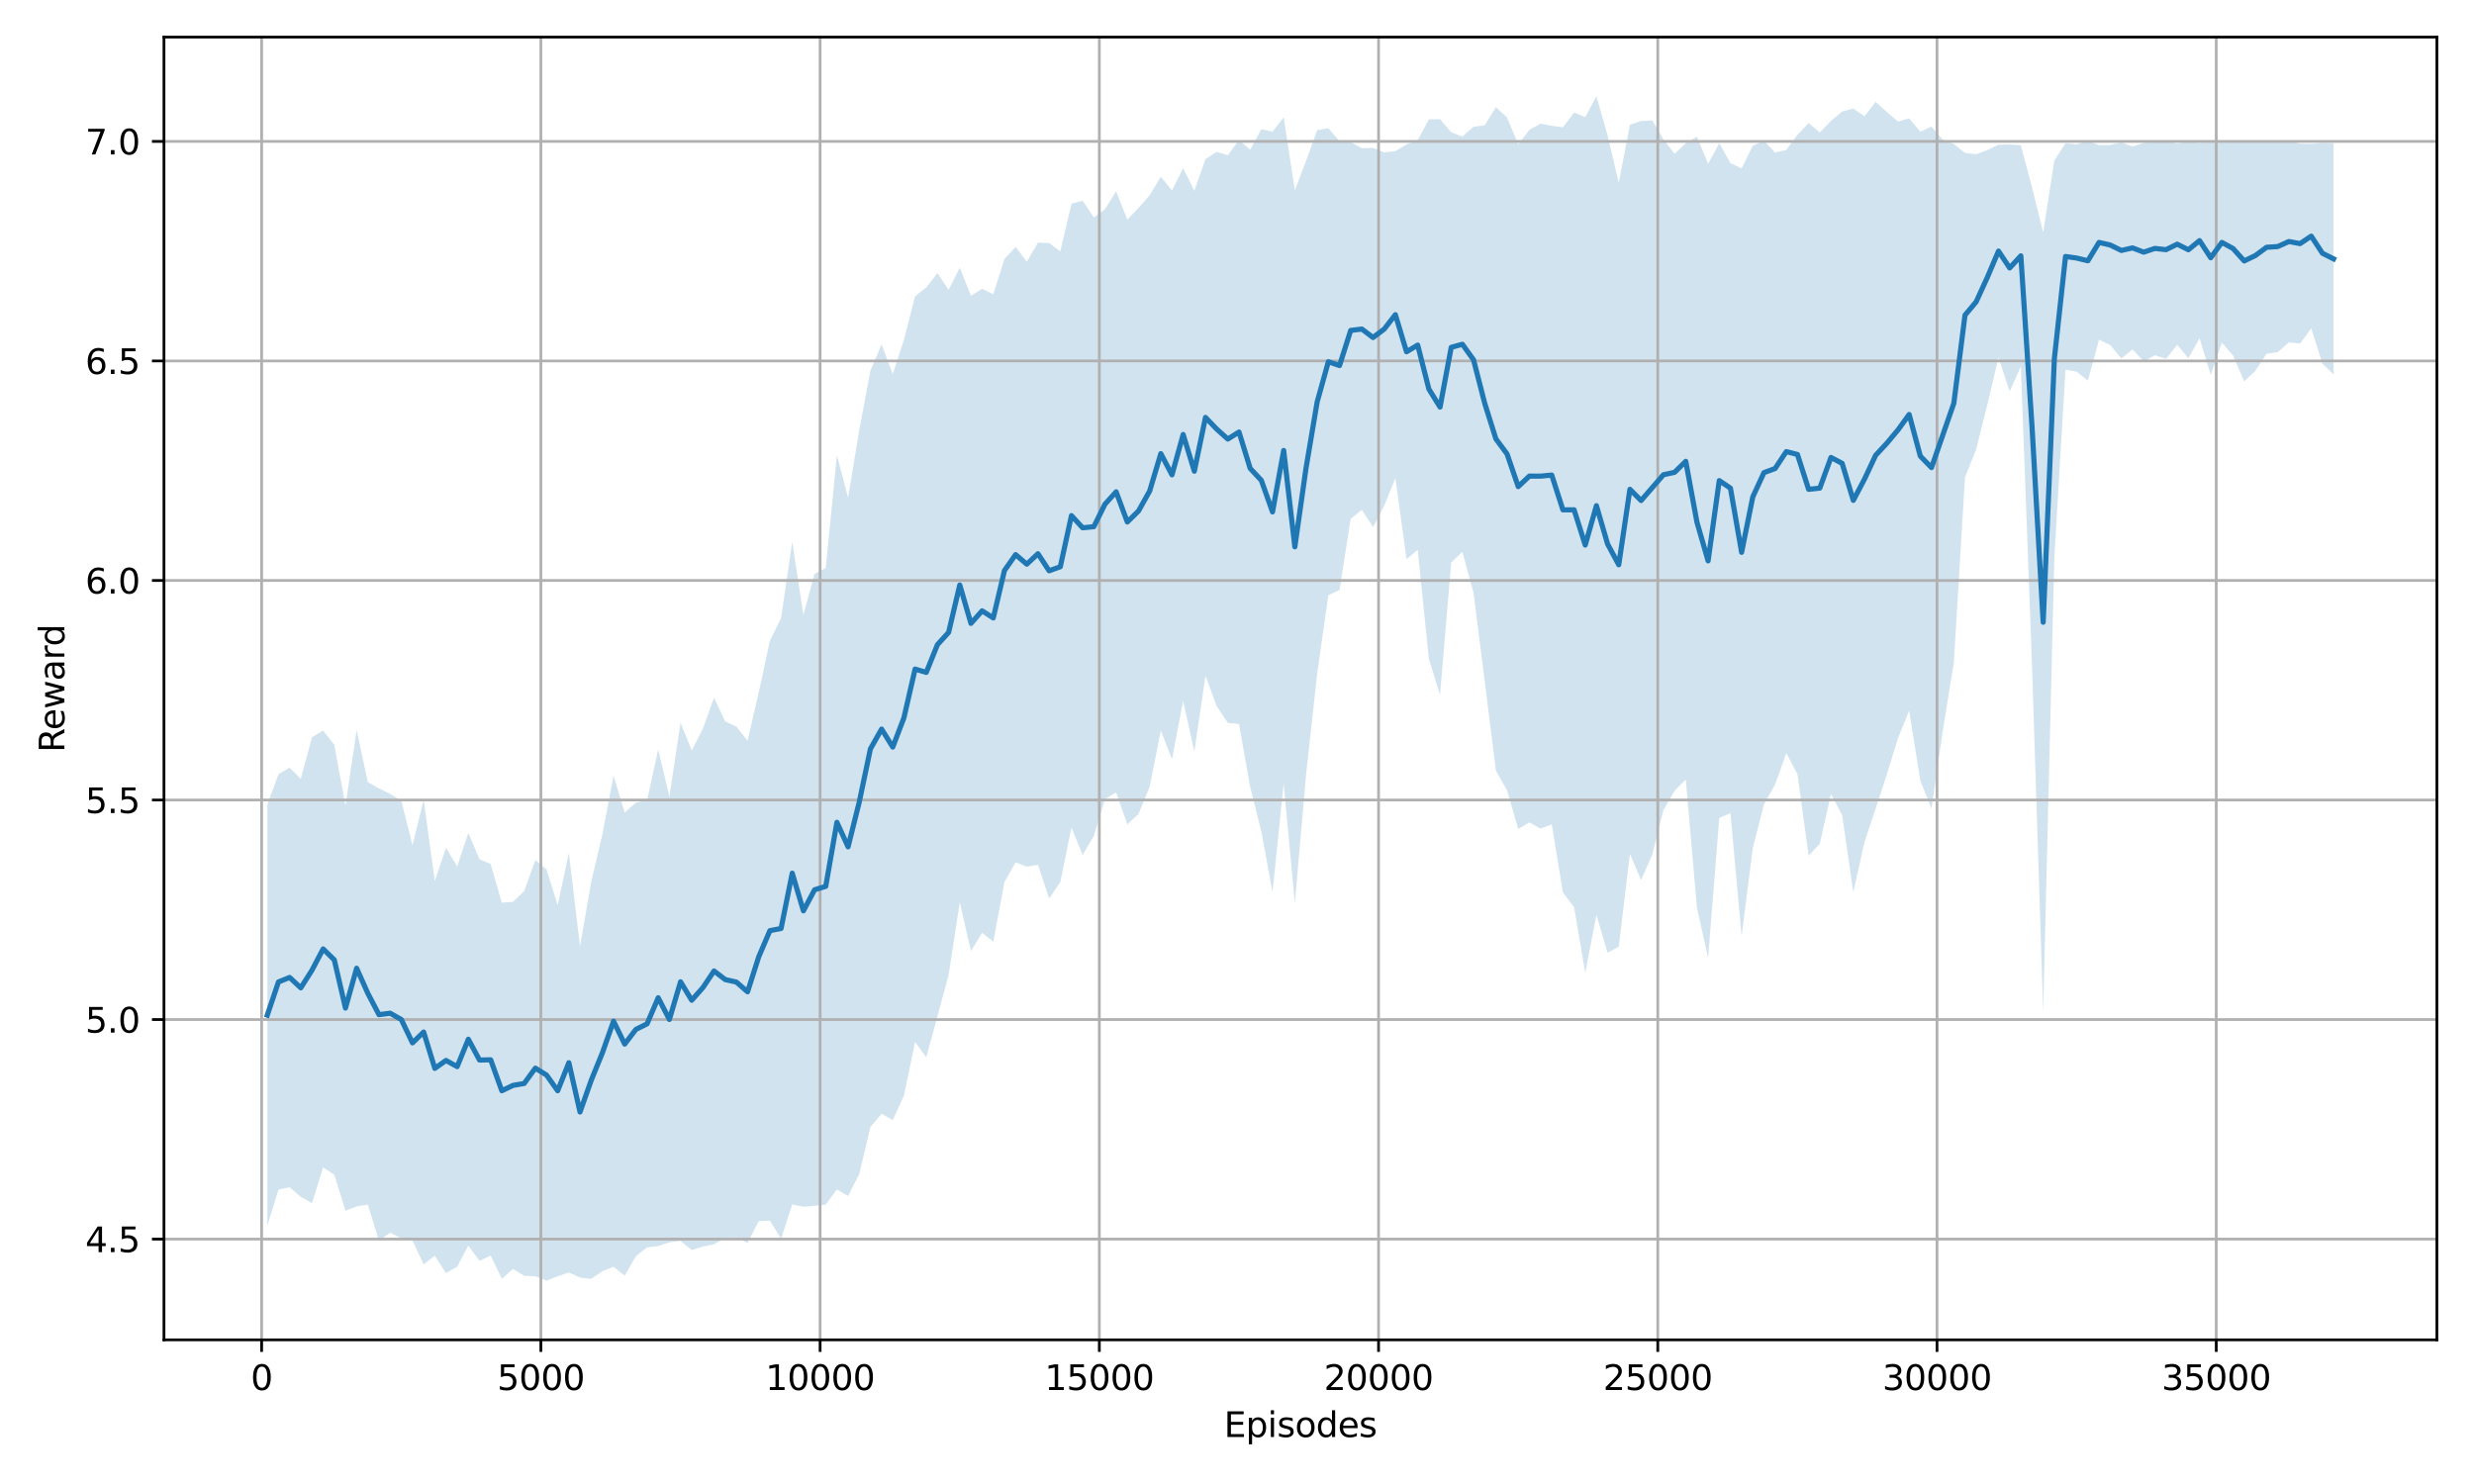 <?xml version="1.0" encoding="utf-8" standalone="no"?>
<!DOCTYPE svg PUBLIC "-//W3C//DTD SVG 1.1//EN"
  "http://www.w3.org/Graphics/SVG/1.1/DTD/svg11.dtd">
<svg xmlns:xlink="http://www.w3.org/1999/xlink" width="720pt" height="432pt" viewBox="0 0 720 432" xmlns="http://www.w3.org/2000/svg" version="1.1">
 <defs>
  <style type="text/css">*{stroke-linejoin: round; stroke-linecap: butt}</style>
 </defs>
 <g id="figure_1">
  <g id="patch_1">
   <path d="M 0 432 
L 720 432 
L 720 0 
L 0 0 
z
" style="fill: #ffffff"/>
  </g>
  <g id="axes_1">
   <g id="patch_2">
    <path d="M 47.72 390.04 
L 709.2 390.04 
L 709.2 10.8 
L 47.72 10.8 
z
" style="fill: #ffffff"/>
   </g>
   <g id="FillBetweenPolyCollection_1">
    <path d="M 77.787 234.239 
L 77.787 356.797 
L 81.038 346.32 
L 84.288 345.61 
L 87.539 348.408 
L 90.789 350.239 
L 94.04 339.84 
L 97.29 342.01 
L 100.541 352.429 
L 103.791 351.203 
L 107.042 350.662 
L 110.292 361.23 
L 113.543 358.795 
L 116.793 360.528 
L 120.044 361.129 
L 123.294 368.064 
L 126.545 365.549 
L 129.796 370.611 
L 133.046 368.757 
L 136.297 362.587 
L 139.547 367.036 
L 142.798 365.513 
L 146.048 372.274 
L 149.299 369.393 
L 152.549 371.411 
L 155.8 371.53 
L 159.05 372.802 
L 162.301 371.535 
L 165.551 370.434 
L 168.802 371.908 
L 172.052 372.274 
L 175.303 370.064 
L 178.553 368.765 
L 181.804 371.339 
L 185.054 365.686 
L 188.305 363.113 
L 191.555 362.741 
L 194.806 361.648 
L 198.056 361.235 
L 201.307 363.887 
L 204.557 362.888 
L 207.808 362.23 
L 211.058 360.317 
L 214.309 360.241 
L 217.559 361.842 
L 220.81 355.469 
L 224.06 355.35 
L 227.311 360.623 
L 230.562 350.623 
L 233.812 351.285 
L 237.063 351.026 
L 240.313 350.673 
L 243.564 346.261 
L 246.814 348.163 
L 250.065 341.755 
L 253.315 328.121 
L 256.566 324.214 
L 259.816 326.083 
L 263.067 318.967 
L 266.317 303.321 
L 269.568 307.801 
L 272.818 295.837 
L 276.069 283.848 
L 279.319 262.679 
L 282.57 276.855 
L 285.82 271.559 
L 289.071 274.118 
L 292.321 256.779 
L 295.572 251.026 
L 298.822 252.304 
L 302.073 251.739 
L 305.323 261.554 
L 308.574 256.803 
L 311.824 240.91 
L 315.075 248.87 
L 318.325 243.363 
L 321.576 232.626 
L 324.826 230.673 
L 328.077 239.999 
L 331.328 236.971 
L 334.578 229.043 
L 337.829 212.669 
L 341.079 221.021 
L 344.33 203.987 
L 347.58 218.811 
L 350.831 196.713 
L 354.081 205.583 
L 357.332 210.427 
L 360.582 210.762 
L 363.833 229.114 
L 367.083 242.08 
L 370.334 259.723 
L 373.584 228.111 
L 376.835 262.967 
L 380.085 225.689 
L 383.336 196.095 
L 386.586 173.261 
L 389.837 171.765 
L 393.087 151.017 
L 396.338 148.425 
L 399.588 153.454 
L 402.839 147.232 
L 406.089 139.207 
L 409.34 162.766 
L 412.59 160.068 
L 415.841 191.783 
L 419.091 202.323 
L 422.342 163.717 
L 425.592 160.66 
L 428.843 172.584 
L 432.094 198.361 
L 435.344 224.342 
L 438.595 230.084 
L 441.845 241.311 
L 445.096 239.404 
L 448.346 241.217 
L 451.597 239.968 
L 454.847 259.791 
L 458.098 264.069 
L 461.348 283.251 
L 464.599 266.366 
L 467.849 277.325 
L 471.1 275.601 
L 474.35 248.578 
L 477.601 256.196 
L 480.851 248.753 
L 484.102 235.823 
L 487.352 230.22 
L 490.603 226.911 
L 493.853 264.199 
L 497.104 278.852 
L 500.354 238.134 
L 503.605 236.721 
L 506.855 272.52 
L 510.106 246.904 
L 513.356 234.19 
L 516.607 228.374 
L 519.857 219.268 
L 523.108 225.347 
L 526.358 249.088 
L 529.609 245.627 
L 532.86 231.152 
L 536.11 237.283 
L 539.361 259.74 
L 542.611 245.132 
L 545.862 235.407 
L 549.112 225.476 
L 552.363 214.919 
L 555.613 206.865 
L 558.864 227.22 
L 562.114 235.406 
L 565.365 212.992 
L 568.615 192.9 
L 571.866 138.966 
L 575.116 130.827 
L 578.367 117.797 
L 581.617 104.047 
L 584.868 113.946 
L 588.118 106.674 
L 591.369 193.717 
L 594.619 294.587 
L 597.87 162.234 
L 601.12 107.618 
L 604.371 108.191 
L 607.621 110.812 
L 610.872 98.878 
L 614.122 100.433 
L 617.373 104.353 
L 620.623 101.705 
L 623.874 105.202 
L 627.124 103.42 
L 630.375 104.461 
L 633.626 100.385 
L 636.876 104.294 
L 640.127 98.453 
L 643.377 109.139 
L 646.628 99.748 
L 649.878 103.49 
L 653.129 111.032 
L 656.379 107.92 
L 659.63 102.978 
L 662.88 102.54 
L 666.131 99.67 
L 669.381 100.013 
L 672.632 95.581 
L 675.882 105.843 
L 679.133 109.016 
L 679.133 41.694 
L 679.133 41.694 
L 675.882 41.602 
L 672.632 41.903 
L 669.381 41.818 
L 666.131 40.945 
L 662.88 41.008 
L 659.63 41 
L 656.379 40.863 
L 653.129 40.888 
L 649.878 41.204 
L 646.628 41.387 
L 643.377 40.935 
L 640.127 41.632 
L 636.876 41.125 
L 633.626 41.779 
L 630.375 40.897 
L 627.124 41.216 
L 623.874 41.602 
L 620.623 42.629 
L 617.373 41.471 
L 614.122 42.21 
L 610.872 42.265 
L 607.621 41.023 
L 604.371 42.051 
L 601.12 41.715 
L 597.87 46.694 
L 594.619 67.687 
L 591.369 54.538 
L 588.118 42.279 
L 584.868 42.064 
L 581.617 42.133 
L 578.367 43.696 
L 575.116 44.888 
L 571.866 44.517 
L 568.615 41.893 
L 565.365 40.656 
L 562.114 36.835 
L 558.864 38.337 
L 555.613 34.45 
L 552.363 35.386 
L 549.112 32.596 
L 545.862 29.666 
L 542.611 33.832 
L 539.361 31.588 
L 536.11 32.468 
L 532.86 35.18 
L 529.609 38.566 
L 526.358 35.821 
L 523.108 39.25 
L 519.857 43.666 
L 516.607 44.401 
L 513.356 40.993 
L 510.106 42.41 
L 506.855 49.041 
L 503.605 47.495 
L 500.354 41.672 
L 497.104 47.689 
L 493.853 39.793 
L 490.603 41.679 
L 487.352 44.768 
L 484.102 40.579 
L 480.851 35.06 
L 477.601 35.224 
L 474.35 36.309 
L 471.1 53.226 
L 467.849 39.383 
L 464.599 28.038 
L 461.348 34.082 
L 458.098 32.746 
L 454.847 37.052 
L 451.597 36.625 
L 448.346 35.997 
L 445.096 37.784 
L 441.845 41.996 
L 438.595 34.222 
L 435.344 31.181 
L 432.094 36.476 
L 428.843 36.911 
L 425.592 39.774 
L 422.342 38.512 
L 419.091 34.692 
L 415.841 34.742 
L 412.59 40.842 
L 409.34 42.038 
L 406.089 44.003 
L 402.839 44.369 
L 399.588 43.055 
L 396.338 43.156 
L 393.087 41.351 
L 389.837 41.067 
L 386.586 37.333 
L 383.336 37.874 
L 380.085 46.881 
L 376.835 55.386 
L 373.584 34.153 
L 370.334 38.321 
L 367.083 37.597 
L 363.833 43.569 
L 360.582 40.765 
L 357.332 45.199 
L 354.081 44.213 
L 350.831 46.316 
L 347.58 55.526 
L 344.33 48.98 
L 341.079 55.423 
L 337.829 51.448 
L 334.578 56.846 
L 331.328 60.538 
L 328.077 63.926 
L 324.826 55.671 
L 321.576 60.92 
L 318.325 63.275 
L 315.075 58.424 
L 311.824 59.286 
L 308.574 73.177 
L 305.323 70.761 
L 302.073 70.646 
L 298.822 76.16 
L 295.572 71.882 
L 292.321 75.396 
L 289.071 85.657 
L 285.82 84.073 
L 282.57 86.085 
L 279.319 77.913 
L 276.069 84.36 
L 272.818 79.501 
L 269.568 83.667 
L 266.317 86.223 
L 263.067 98.933 
L 259.816 108.875 
L 256.566 100.269 
L 253.315 107.889 
L 250.065 125.216 
L 246.814 144.875 
L 243.564 132.499 
L 240.313 165.363 
L 237.063 167.016 
L 233.812 179.02 
L 230.562 157.749 
L 227.311 179.94 
L 224.06 186.498 
L 220.81 201.59 
L 217.559 215.614 
L 214.309 211.531 
L 211.058 210.003 
L 207.808 203.082 
L 204.557 212.119 
L 201.307 218.456 
L 198.056 210.379 
L 194.806 231.896 
L 191.555 218.156 
L 188.305 232.996 
L 185.054 233.652 
L 181.804 236.539 
L 178.553 225.799 
L 175.303 242.922 
L 172.052 256.722 
L 168.802 275.505 
L 165.551 248.286 
L 162.301 263.509 
L 159.05 253.102 
L 155.8 250.354 
L 152.549 259.404 
L 149.299 262.532 
L 146.048 262.78 
L 142.798 251.512 
L 139.547 250.129 
L 136.297 242.466 
L 133.046 252.246 
L 129.796 246.785 
L 126.545 256.487 
L 123.294 232.804 
L 120.044 246.047 
L 116.793 233.043 
L 113.543 231.111 
L 110.292 229.51 
L 107.042 227.653 
L 103.791 212.505 
L 100.541 234.482 
L 97.29 216.847 
L 94.04 212.644 
L 90.789 214.628 
L 87.539 226.734 
L 84.288 223.466 
L 81.038 225.388 
L 77.787 234.239 
z
" clip-path="url(#p789ed0ba6b)" style="fill: #1f77b4; fill-opacity: 0.2"/>
   </g>
   <g id="matplotlib.axis_1">
    <g id="xtick_1">
     <g id="line2d_1">
      <path d="M 76.146 390.04 
L 76.146 10.8 
" clip-path="url(#p789ed0ba6b)" style="fill: none; stroke: #b0b0b0; stroke-width: 0.8; stroke-linecap: square"/>
     </g>
     <g id="line2d_2">
      <defs>
       <path id="mc276a76cfc" d="M 0 0 
L 0 3.5 
" style="stroke: #000000; stroke-width: 0.8"/>
      </defs>
      <g>
       <use xlink:href="#mc276a76cfc" x="76.146" y="390.04" style="stroke: #000000; stroke-width: 0.8"/>
      </g>
     </g>
     <g id="text_1">
      <!-- 0 -->
      <g transform="translate(72.965 404.638) scale(0.1 -0.1)">
       <defs>
        <path id="DejaVuSans-30" d="M 2034 4250 
Q 1547 4250 1301 3770 
Q 1056 3291 1056 2328 
Q 1056 1369 1301 889 
Q 1547 409 2034 409 
Q 2525 409 2770 889 
Q 3016 1369 3016 2328 
Q 3016 3291 2770 3770 
Q 2525 4250 2034 4250 
z
M 2034 4750 
Q 2819 4750 3233 4129 
Q 3647 3509 3647 2328 
Q 3647 1150 3233 529 
Q 2819 -91 2034 -91 
Q 1250 -91 836 529 
Q 422 1150 422 2328 
Q 422 3509 836 4129 
Q 1250 4750 2034 4750 
z
" transform="scale(0.016)"/>
       </defs>
       <use xlink:href="#DejaVuSans-30"/>
      </g>
     </g>
    </g>
    <g id="xtick_2">
     <g id="line2d_3">
      <path d="M 157.409 390.04 
L 157.409 10.8 
" clip-path="url(#p789ed0ba6b)" style="fill: none; stroke: #b0b0b0; stroke-width: 0.8; stroke-linecap: square"/>
     </g>
     <g id="line2d_4">
      <g>
       <use xlink:href="#mc276a76cfc" x="157.409" y="390.04" style="stroke: #000000; stroke-width: 0.8"/>
      </g>
     </g>
     <g id="text_2">
      <!-- 5000 -->
      <g transform="translate(144.684 404.638) scale(0.1 -0.1)">
       <defs>
        <path id="DejaVuSans-35" d="M 691 4666 
L 3169 4666 
L 3169 4134 
L 1269 4134 
L 1269 2991 
Q 1406 3038 1543 3061 
Q 1681 3084 1819 3084 
Q 2600 3084 3056 2656 
Q 3513 2228 3513 1497 
Q 3513 744 3044 326 
Q 2575 -91 1722 -91 
Q 1428 -91 1123 -41 
Q 819 9 494 109 
L 494 744 
Q 775 591 1075 516 
Q 1375 441 1709 441 
Q 2250 441 2565 725 
Q 2881 1009 2881 1497 
Q 2881 1984 2565 2268 
Q 2250 2553 1709 2553 
Q 1456 2553 1204 2497 
Q 953 2441 691 2322 
L 691 4666 
z
" transform="scale(0.016)"/>
       </defs>
       <use xlink:href="#DejaVuSans-35"/>
       <use xlink:href="#DejaVuSans-30" transform="translate(63.623 0)"/>
       <use xlink:href="#DejaVuSans-30" transform="translate(127.246 0)"/>
       <use xlink:href="#DejaVuSans-30" transform="translate(190.869 0)"/>
      </g>
     </g>
    </g>
    <g id="xtick_3">
     <g id="line2d_5">
      <path d="M 238.672 390.04 
L 238.672 10.8 
" clip-path="url(#p789ed0ba6b)" style="fill: none; stroke: #b0b0b0; stroke-width: 0.8; stroke-linecap: square"/>
     </g>
     <g id="line2d_6">
      <g>
       <use xlink:href="#mc276a76cfc" x="238.672" y="390.04" style="stroke: #000000; stroke-width: 0.8"/>
      </g>
     </g>
     <g id="text_3">
      <!-- 10000 -->
      <g transform="translate(222.765 404.638) scale(0.1 -0.1)">
       <defs>
        <path id="DejaVuSans-31" d="M 794 531 
L 1825 531 
L 1825 4091 
L 703 3866 
L 703 4441 
L 1819 4666 
L 2450 4666 
L 2450 531 
L 3481 531 
L 3481 0 
L 794 0 
L 794 531 
z
" transform="scale(0.016)"/>
       </defs>
       <use xlink:href="#DejaVuSans-31"/>
       <use xlink:href="#DejaVuSans-30" transform="translate(63.623 0)"/>
       <use xlink:href="#DejaVuSans-30" transform="translate(127.246 0)"/>
       <use xlink:href="#DejaVuSans-30" transform="translate(190.869 0)"/>
       <use xlink:href="#DejaVuSans-30" transform="translate(254.492 0)"/>
      </g>
     </g>
    </g>
    <g id="xtick_4">
     <g id="line2d_7">
      <path d="M 319.934 390.04 
L 319.934 10.8 
" clip-path="url(#p789ed0ba6b)" style="fill: none; stroke: #b0b0b0; stroke-width: 0.8; stroke-linecap: square"/>
     </g>
     <g id="line2d_8">
      <g>
       <use xlink:href="#mc276a76cfc" x="319.934" y="390.04" style="stroke: #000000; stroke-width: 0.8"/>
      </g>
     </g>
     <g id="text_4">
      <!-- 15000 -->
      <g transform="translate(304.028 404.638) scale(0.1 -0.1)">
       <use xlink:href="#DejaVuSans-31"/>
       <use xlink:href="#DejaVuSans-35" transform="translate(63.623 0)"/>
       <use xlink:href="#DejaVuSans-30" transform="translate(127.246 0)"/>
       <use xlink:href="#DejaVuSans-30" transform="translate(190.869 0)"/>
       <use xlink:href="#DejaVuSans-30" transform="translate(254.492 0)"/>
      </g>
     </g>
    </g>
    <g id="xtick_5">
     <g id="line2d_9">
      <path d="M 401.197 390.04 
L 401.197 10.8 
" clip-path="url(#p789ed0ba6b)" style="fill: none; stroke: #b0b0b0; stroke-width: 0.8; stroke-linecap: square"/>
     </g>
     <g id="line2d_10">
      <g>
       <use xlink:href="#mc276a76cfc" x="401.197" y="390.04" style="stroke: #000000; stroke-width: 0.8"/>
      </g>
     </g>
     <g id="text_5">
      <!-- 20000 -->
      <g transform="translate(385.291 404.638) scale(0.1 -0.1)">
       <defs>
        <path id="DejaVuSans-32" d="M 1228 531 
L 3431 531 
L 3431 0 
L 469 0 
L 469 531 
Q 828 903 1448 1529 
Q 2069 2156 2228 2338 
Q 2531 2678 2651 2914 
Q 2772 3150 2772 3378 
Q 2772 3750 2511 3984 
Q 2250 4219 1831 4219 
Q 1534 4219 1204 4116 
Q 875 4013 500 3803 
L 500 4441 
Q 881 4594 1212 4672 
Q 1544 4750 1819 4750 
Q 2544 4750 2975 4387 
Q 3406 4025 3406 3419 
Q 3406 3131 3298 2873 
Q 3191 2616 2906 2266 
Q 2828 2175 2409 1742 
Q 1991 1309 1228 531 
z
" transform="scale(0.016)"/>
       </defs>
       <use xlink:href="#DejaVuSans-32"/>
       <use xlink:href="#DejaVuSans-30" transform="translate(63.623 0)"/>
       <use xlink:href="#DejaVuSans-30" transform="translate(127.246 0)"/>
       <use xlink:href="#DejaVuSans-30" transform="translate(190.869 0)"/>
       <use xlink:href="#DejaVuSans-30" transform="translate(254.492 0)"/>
      </g>
     </g>
    </g>
    <g id="xtick_6">
     <g id="line2d_11">
      <path d="M 482.46 390.04 
L 482.46 10.8 
" clip-path="url(#p789ed0ba6b)" style="fill: none; stroke: #b0b0b0; stroke-width: 0.8; stroke-linecap: square"/>
     </g>
     <g id="line2d_12">
      <g>
       <use xlink:href="#mc276a76cfc" x="482.46" y="390.04" style="stroke: #000000; stroke-width: 0.8"/>
      </g>
     </g>
     <g id="text_6">
      <!-- 25000 -->
      <g transform="translate(466.554 404.638) scale(0.1 -0.1)">
       <use xlink:href="#DejaVuSans-32"/>
       <use xlink:href="#DejaVuSans-35" transform="translate(63.623 0)"/>
       <use xlink:href="#DejaVuSans-30" transform="translate(127.246 0)"/>
       <use xlink:href="#DejaVuSans-30" transform="translate(190.869 0)"/>
       <use xlink:href="#DejaVuSans-30" transform="translate(254.492 0)"/>
      </g>
     </g>
    </g>
    <g id="xtick_7">
     <g id="line2d_13">
      <path d="M 563.723 390.04 
L 563.723 10.8 
" clip-path="url(#p789ed0ba6b)" style="fill: none; stroke: #b0b0b0; stroke-width: 0.8; stroke-linecap: square"/>
     </g>
     <g id="line2d_14">
      <g>
       <use xlink:href="#mc276a76cfc" x="563.723" y="390.04" style="stroke: #000000; stroke-width: 0.8"/>
      </g>
     </g>
     <g id="text_7">
      <!-- 30000 -->
      <g transform="translate(547.817 404.638) scale(0.1 -0.1)">
       <defs>
        <path id="DejaVuSans-33" d="M 2597 2516 
Q 3050 2419 3304 2112 
Q 3559 1806 3559 1356 
Q 3559 666 3084 287 
Q 2609 -91 1734 -91 
Q 1441 -91 1130 -33 
Q 819 25 488 141 
L 488 750 
Q 750 597 1062 519 
Q 1375 441 1716 441 
Q 2309 441 2620 675 
Q 2931 909 2931 1356 
Q 2931 1769 2642 2001 
Q 2353 2234 1838 2234 
L 1294 2234 
L 1294 2753 
L 1863 2753 
Q 2328 2753 2575 2939 
Q 2822 3125 2822 3475 
Q 2822 3834 2567 4026 
Q 2313 4219 1838 4219 
Q 1578 4219 1281 4162 
Q 984 4106 628 3988 
L 628 4550 
Q 988 4650 1302 4700 
Q 1616 4750 1894 4750 
Q 2613 4750 3031 4423 
Q 3450 4097 3450 3541 
Q 3450 3153 3228 2886 
Q 3006 2619 2597 2516 
z
" transform="scale(0.016)"/>
       </defs>
       <use xlink:href="#DejaVuSans-33"/>
       <use xlink:href="#DejaVuSans-30" transform="translate(63.623 0)"/>
       <use xlink:href="#DejaVuSans-30" transform="translate(127.246 0)"/>
       <use xlink:href="#DejaVuSans-30" transform="translate(190.869 0)"/>
       <use xlink:href="#DejaVuSans-30" transform="translate(254.492 0)"/>
      </g>
     </g>
    </g>
    <g id="xtick_8">
     <g id="line2d_15">
      <path d="M 644.986 390.04 
L 644.986 10.8 
" clip-path="url(#p789ed0ba6b)" style="fill: none; stroke: #b0b0b0; stroke-width: 0.8; stroke-linecap: square"/>
     </g>
     <g id="line2d_16">
      <g>
       <use xlink:href="#mc276a76cfc" x="644.986" y="390.04" style="stroke: #000000; stroke-width: 0.8"/>
      </g>
     </g>
     <g id="text_8">
      <!-- 35000 -->
      <g transform="translate(629.08 404.638) scale(0.1 -0.1)">
       <use xlink:href="#DejaVuSans-33"/>
       <use xlink:href="#DejaVuSans-35" transform="translate(63.623 0)"/>
       <use xlink:href="#DejaVuSans-30" transform="translate(127.246 0)"/>
       <use xlink:href="#DejaVuSans-30" transform="translate(190.869 0)"/>
       <use xlink:href="#DejaVuSans-30" transform="translate(254.492 0)"/>
      </g>
     </g>
    </g>
    <g id="text_9">
     <!-- Episodes -->
     <g transform="translate(356.218 418.317) scale(0.1 -0.1)">
      <defs>
       <path id="DejaVuSans-45" d="M 628 4666 
L 3578 4666 
L 3578 4134 
L 1259 4134 
L 1259 2753 
L 3481 2753 
L 3481 2222 
L 1259 2222 
L 1259 531 
L 3634 531 
L 3634 0 
L 628 0 
L 628 4666 
z
" transform="scale(0.016)"/>
       <path id="DejaVuSans-70" d="M 1159 525 
L 1159 -1331 
L 581 -1331 
L 581 3500 
L 1159 3500 
L 1159 2969 
Q 1341 3281 1617 3432 
Q 1894 3584 2278 3584 
Q 2916 3584 3314 3078 
Q 3713 2572 3713 1747 
Q 3713 922 3314 415 
Q 2916 -91 2278 -91 
Q 1894 -91 1617 61 
Q 1341 213 1159 525 
z
M 3116 1747 
Q 3116 2381 2855 2742 
Q 2594 3103 2138 3103 
Q 1681 3103 1420 2742 
Q 1159 2381 1159 1747 
Q 1159 1113 1420 752 
Q 1681 391 2138 391 
Q 2594 391 2855 752 
Q 3116 1113 3116 1747 
z
" transform="scale(0.016)"/>
       <path id="DejaVuSans-69" d="M 603 3500 
L 1178 3500 
L 1178 0 
L 603 0 
L 603 3500 
z
M 603 4863 
L 1178 4863 
L 1178 4134 
L 603 4134 
L 603 4863 
z
" transform="scale(0.016)"/>
       <path id="DejaVuSans-73" d="M 2834 3397 
L 2834 2853 
Q 2591 2978 2328 3040 
Q 2066 3103 1784 3103 
Q 1356 3103 1142 2972 
Q 928 2841 928 2578 
Q 928 2378 1081 2264 
Q 1234 2150 1697 2047 
L 1894 2003 
Q 2506 1872 2764 1633 
Q 3022 1394 3022 966 
Q 3022 478 2636 193 
Q 2250 -91 1575 -91 
Q 1294 -91 989 -36 
Q 684 19 347 128 
L 347 722 
Q 666 556 975 473 
Q 1284 391 1588 391 
Q 1994 391 2212 530 
Q 2431 669 2431 922 
Q 2431 1156 2273 1281 
Q 2116 1406 1581 1522 
L 1381 1569 
Q 847 1681 609 1914 
Q 372 2147 372 2553 
Q 372 3047 722 3315 
Q 1072 3584 1716 3584 
Q 2034 3584 2315 3537 
Q 2597 3491 2834 3397 
z
" transform="scale(0.016)"/>
       <path id="DejaVuSans-6f" d="M 1959 3097 
Q 1497 3097 1228 2736 
Q 959 2375 959 1747 
Q 959 1119 1226 758 
Q 1494 397 1959 397 
Q 2419 397 2687 759 
Q 2956 1122 2956 1747 
Q 2956 2369 2687 2733 
Q 2419 3097 1959 3097 
z
M 1959 3584 
Q 2709 3584 3137 3096 
Q 3566 2609 3566 1747 
Q 3566 888 3137 398 
Q 2709 -91 1959 -91 
Q 1206 -91 779 398 
Q 353 888 353 1747 
Q 353 2609 779 3096 
Q 1206 3584 1959 3584 
z
" transform="scale(0.016)"/>
       <path id="DejaVuSans-64" d="M 2906 2969 
L 2906 4863 
L 3481 4863 
L 3481 0 
L 2906 0 
L 2906 525 
Q 2725 213 2448 61 
Q 2172 -91 1784 -91 
Q 1150 -91 751 415 
Q 353 922 353 1747 
Q 353 2572 751 3078 
Q 1150 3584 1784 3584 
Q 2172 3584 2448 3432 
Q 2725 3281 2906 2969 
z
M 947 1747 
Q 947 1113 1208 752 
Q 1469 391 1925 391 
Q 2381 391 2643 752 
Q 2906 1113 2906 1747 
Q 2906 2381 2643 2742 
Q 2381 3103 1925 3103 
Q 1469 3103 1208 2742 
Q 947 2381 947 1747 
z
" transform="scale(0.016)"/>
       <path id="DejaVuSans-65" d="M 3597 1894 
L 3597 1613 
L 953 1613 
Q 991 1019 1311 708 
Q 1631 397 2203 397 
Q 2534 397 2845 478 
Q 3156 559 3463 722 
L 3463 178 
Q 3153 47 2828 -22 
Q 2503 -91 2169 -91 
Q 1331 -91 842 396 
Q 353 884 353 1716 
Q 353 2575 817 3079 
Q 1281 3584 2069 3584 
Q 2775 3584 3186 3129 
Q 3597 2675 3597 1894 
z
M 3022 2063 
Q 3016 2534 2758 2815 
Q 2500 3097 2075 3097 
Q 1594 3097 1305 2825 
Q 1016 2553 972 2059 
L 3022 2063 
z
" transform="scale(0.016)"/>
      </defs>
      <use xlink:href="#DejaVuSans-45"/>
      <use xlink:href="#DejaVuSans-70" transform="translate(63.184 0)"/>
      <use xlink:href="#DejaVuSans-69" transform="translate(126.66 0)"/>
      <use xlink:href="#DejaVuSans-73" transform="translate(154.443 0)"/>
      <use xlink:href="#DejaVuSans-6f" transform="translate(206.543 0)"/>
      <use xlink:href="#DejaVuSans-64" transform="translate(267.725 0)"/>
      <use xlink:href="#DejaVuSans-65" transform="translate(331.201 0)"/>
      <use xlink:href="#DejaVuSans-73" transform="translate(392.725 0)"/>
     </g>
    </g>
   </g>
   <g id="matplotlib.axis_2">
    <g id="ytick_1">
     <g id="line2d_17">
      <path d="M 47.72 360.704 
L 709.2 360.704 
" clip-path="url(#p789ed0ba6b)" style="fill: none; stroke: #b0b0b0; stroke-width: 0.8; stroke-linecap: square"/>
     </g>
     <g id="line2d_18">
      <defs>
       <path id="mf0f78672bd" d="M 0 0 
L -3.5 0 
" style="stroke: #000000; stroke-width: 0.8"/>
      </defs>
      <g>
       <use xlink:href="#mf0f78672bd" x="47.72" y="360.704" style="stroke: #000000; stroke-width: 0.8"/>
      </g>
     </g>
     <g id="text_10">
      <!-- 4.5 -->
      <g transform="translate(24.817 364.503) scale(0.1 -0.1)">
       <defs>
        <path id="DejaVuSans-34" d="M 2419 4116 
L 825 1625 
L 2419 1625 
L 2419 4116 
z
M 2253 4666 
L 3047 4666 
L 3047 1625 
L 3713 1625 
L 3713 1100 
L 3047 1100 
L 3047 0 
L 2419 0 
L 2419 1100 
L 313 1100 
L 313 1709 
L 2253 4666 
z
" transform="scale(0.016)"/>
        <path id="DejaVuSans-2e" d="M 684 794 
L 1344 794 
L 1344 0 
L 684 0 
L 684 794 
z
" transform="scale(0.016)"/>
       </defs>
       <use xlink:href="#DejaVuSans-34"/>
       <use xlink:href="#DejaVuSans-2e" transform="translate(63.623 0)"/>
       <use xlink:href="#DejaVuSans-35" transform="translate(95.41 0)"/>
      </g>
     </g>
    </g>
    <g id="ytick_2">
     <g id="line2d_19">
      <path d="M 47.72 296.796 
L 709.2 296.796 
" clip-path="url(#p789ed0ba6b)" style="fill: none; stroke: #b0b0b0; stroke-width: 0.8; stroke-linecap: square"/>
     </g>
     <g id="line2d_20">
      <g>
       <use xlink:href="#mf0f78672bd" x="47.72" y="296.796" style="stroke: #000000; stroke-width: 0.8"/>
      </g>
     </g>
     <g id="text_11">
      <!-- 5.0 -->
      <g transform="translate(24.817 300.595) scale(0.1 -0.1)">
       <use xlink:href="#DejaVuSans-35"/>
       <use xlink:href="#DejaVuSans-2e" transform="translate(63.623 0)"/>
       <use xlink:href="#DejaVuSans-30" transform="translate(95.41 0)"/>
      </g>
     </g>
    </g>
    <g id="ytick_3">
     <g id="line2d_21">
      <path d="M 47.72 232.887 
L 709.2 232.887 
" clip-path="url(#p789ed0ba6b)" style="fill: none; stroke: #b0b0b0; stroke-width: 0.8; stroke-linecap: square"/>
     </g>
     <g id="line2d_22">
      <g>
       <use xlink:href="#mf0f78672bd" x="47.72" y="232.887" style="stroke: #000000; stroke-width: 0.8"/>
      </g>
     </g>
     <g id="text_12">
      <!-- 5.5 -->
      <g transform="translate(24.817 236.686) scale(0.1 -0.1)">
       <use xlink:href="#DejaVuSans-35"/>
       <use xlink:href="#DejaVuSans-2e" transform="translate(63.623 0)"/>
       <use xlink:href="#DejaVuSans-35" transform="translate(95.41 0)"/>
      </g>
     </g>
    </g>
    <g id="ytick_4">
     <g id="line2d_23">
      <path d="M 47.72 168.978 
L 709.2 168.978 
" clip-path="url(#p789ed0ba6b)" style="fill: none; stroke: #b0b0b0; stroke-width: 0.8; stroke-linecap: square"/>
     </g>
     <g id="line2d_24">
      <g>
       <use xlink:href="#mf0f78672bd" x="47.72" y="168.978" style="stroke: #000000; stroke-width: 0.8"/>
      </g>
     </g>
     <g id="text_13">
      <!-- 6.0 -->
      <g transform="translate(24.817 172.777) scale(0.1 -0.1)">
       <defs>
        <path id="DejaVuSans-36" d="M 2113 2584 
Q 1688 2584 1439 2293 
Q 1191 2003 1191 1497 
Q 1191 994 1439 701 
Q 1688 409 2113 409 
Q 2538 409 2786 701 
Q 3034 994 3034 1497 
Q 3034 2003 2786 2293 
Q 2538 2584 2113 2584 
z
M 3366 4563 
L 3366 3988 
Q 3128 4100 2886 4159 
Q 2644 4219 2406 4219 
Q 1781 4219 1451 3797 
Q 1122 3375 1075 2522 
Q 1259 2794 1537 2939 
Q 1816 3084 2150 3084 
Q 2853 3084 3261 2657 
Q 3669 2231 3669 1497 
Q 3669 778 3244 343 
Q 2819 -91 2113 -91 
Q 1303 -91 875 529 
Q 447 1150 447 2328 
Q 447 3434 972 4092 
Q 1497 4750 2381 4750 
Q 2619 4750 2861 4703 
Q 3103 4656 3366 4563 
z
" transform="scale(0.016)"/>
       </defs>
       <use xlink:href="#DejaVuSans-36"/>
       <use xlink:href="#DejaVuSans-2e" transform="translate(63.623 0)"/>
       <use xlink:href="#DejaVuSans-30" transform="translate(95.41 0)"/>
      </g>
     </g>
    </g>
    <g id="ytick_5">
     <g id="line2d_25">
      <path d="M 47.72 105.069 
L 709.2 105.069 
" clip-path="url(#p789ed0ba6b)" style="fill: none; stroke: #b0b0b0; stroke-width: 0.8; stroke-linecap: square"/>
     </g>
     <g id="line2d_26">
      <g>
       <use xlink:href="#mf0f78672bd" x="47.72" y="105.069" style="stroke: #000000; stroke-width: 0.8"/>
      </g>
     </g>
     <g id="text_14">
      <!-- 6.5 -->
      <g transform="translate(24.817 108.869) scale(0.1 -0.1)">
       <use xlink:href="#DejaVuSans-36"/>
       <use xlink:href="#DejaVuSans-2e" transform="translate(63.623 0)"/>
       <use xlink:href="#DejaVuSans-35" transform="translate(95.41 0)"/>
      </g>
     </g>
    </g>
    <g id="ytick_6">
     <g id="line2d_27">
      <path d="M 47.72 41.161 
L 709.2 41.161 
" clip-path="url(#p789ed0ba6b)" style="fill: none; stroke: #b0b0b0; stroke-width: 0.8; stroke-linecap: square"/>
     </g>
     <g id="line2d_28">
      <g>
       <use xlink:href="#mf0f78672bd" x="47.72" y="41.161" style="stroke: #000000; stroke-width: 0.8"/>
      </g>
     </g>
     <g id="text_15">
      <!-- 7.0 -->
      <g transform="translate(24.817 44.96) scale(0.1 -0.1)">
       <defs>
        <path id="DejaVuSans-37" d="M 525 4666 
L 3525 4666 
L 3525 4397 
L 1831 0 
L 1172 0 
L 2766 4134 
L 525 4134 
L 525 4666 
z
" transform="scale(0.016)"/>
       </defs>
       <use xlink:href="#DejaVuSans-37"/>
       <use xlink:href="#DejaVuSans-2e" transform="translate(63.623 0)"/>
       <use xlink:href="#DejaVuSans-30" transform="translate(95.41 0)"/>
      </g>
     </g>
    </g>
    <g id="text_16">
     <!-- Reward -->
     <g transform="translate(18.737 219.041) rotate(-90) scale(0.1 -0.1)">
      <defs>
       <path id="DejaVuSans-52" d="M 2841 2188 
Q 3044 2119 3236 1894 
Q 3428 1669 3622 1275 
L 4263 0 
L 3584 0 
L 2988 1197 
Q 2756 1666 2539 1819 
Q 2322 1972 1947 1972 
L 1259 1972 
L 1259 0 
L 628 0 
L 628 4666 
L 2053 4666 
Q 2853 4666 3247 4331 
Q 3641 3997 3641 3322 
Q 3641 2881 3436 2590 
Q 3231 2300 2841 2188 
z
M 1259 4147 
L 1259 2491 
L 2053 2491 
Q 2509 2491 2742 2702 
Q 2975 2913 2975 3322 
Q 2975 3731 2742 3939 
Q 2509 4147 2053 4147 
L 1259 4147 
z
" transform="scale(0.016)"/>
       <path id="DejaVuSans-77" d="M 269 3500 
L 844 3500 
L 1563 769 
L 2278 3500 
L 2956 3500 
L 3675 769 
L 4391 3500 
L 4966 3500 
L 4050 0 
L 3372 0 
L 2619 2869 
L 1863 0 
L 1184 0 
L 269 3500 
z
" transform="scale(0.016)"/>
       <path id="DejaVuSans-61" d="M 2194 1759 
Q 1497 1759 1228 1600 
Q 959 1441 959 1056 
Q 959 750 1161 570 
Q 1363 391 1709 391 
Q 2188 391 2477 730 
Q 2766 1069 2766 1631 
L 2766 1759 
L 2194 1759 
z
M 3341 1997 
L 3341 0 
L 2766 0 
L 2766 531 
Q 2569 213 2275 61 
Q 1981 -91 1556 -91 
Q 1019 -91 701 211 
Q 384 513 384 1019 
Q 384 1609 779 1909 
Q 1175 2209 1959 2209 
L 2766 2209 
L 2766 2266 
Q 2766 2663 2505 2880 
Q 2244 3097 1772 3097 
Q 1472 3097 1187 3025 
Q 903 2953 641 2809 
L 641 3341 
Q 956 3463 1253 3523 
Q 1550 3584 1831 3584 
Q 2591 3584 2966 3190 
Q 3341 2797 3341 1997 
z
" transform="scale(0.016)"/>
       <path id="DejaVuSans-72" d="M 2631 2963 
Q 2534 3019 2420 3045 
Q 2306 3072 2169 3072 
Q 1681 3072 1420 2755 
Q 1159 2438 1159 1844 
L 1159 0 
L 581 0 
L 581 3500 
L 1159 3500 
L 1159 2956 
Q 1341 3275 1631 3429 
Q 1922 3584 2338 3584 
Q 2397 3584 2469 3576 
Q 2541 3569 2628 3553 
L 2631 2963 
z
" transform="scale(0.016)"/>
      </defs>
      <use xlink:href="#DejaVuSans-52"/>
      <use xlink:href="#DejaVuSans-65" transform="translate(64.982 0)"/>
      <use xlink:href="#DejaVuSans-77" transform="translate(126.506 0)"/>
      <use xlink:href="#DejaVuSans-61" transform="translate(208.293 0)"/>
      <use xlink:href="#DejaVuSans-72" transform="translate(269.572 0)"/>
      <use xlink:href="#DejaVuSans-64" transform="translate(308.936 0)"/>
     </g>
    </g>
   </g>
   <g id="line2d_29">
    <path d="M 77.787 295.518 
L 81.038 285.854 
L 84.288 284.538 
L 87.539 287.571 
L 90.789 282.434 
L 94.04 276.242 
L 97.29 279.429 
L 100.541 293.456 
L 103.791 281.854 
L 107.042 289.158 
L 110.292 295.37 
L 113.543 294.953 
L 116.793 296.786 
L 120.044 303.588 
L 123.294 300.434 
L 126.545 311.018 
L 129.796 308.698 
L 133.046 310.501 
L 136.297 302.526 
L 139.547 308.583 
L 142.798 308.512 
L 146.048 317.527 
L 149.299 315.963 
L 152.549 315.408 
L 155.8 310.942 
L 159.05 312.952 
L 162.301 317.522 
L 165.551 309.36 
L 168.802 323.706 
L 172.052 314.498 
L 175.303 306.493 
L 178.553 297.282 
L 181.804 303.939 
L 185.054 299.669 
L 188.305 298.055 
L 191.555 290.449 
L 194.806 296.772 
L 198.056 285.807 
L 201.307 291.171 
L 204.557 287.504 
L 207.808 282.656 
L 211.058 285.16 
L 214.309 285.886 
L 217.559 288.728 
L 220.81 278.529 
L 224.06 270.924 
L 227.311 270.282 
L 230.562 254.186 
L 233.812 265.152 
L 237.063 259.021 
L 240.313 258.018 
L 243.564 239.38 
L 246.814 246.519 
L 250.065 233.485 
L 253.315 218.005 
L 256.566 212.242 
L 259.816 217.479 
L 263.067 208.95 
L 266.317 194.772 
L 269.568 195.734 
L 272.818 187.669 
L 276.069 184.104 
L 279.319 170.296 
L 282.57 181.47 
L 285.82 177.816 
L 289.071 179.887 
L 292.321 166.088 
L 295.572 161.454 
L 298.822 164.232 
L 302.073 161.193 
L 305.323 166.158 
L 308.574 164.99 
L 311.824 150.098 
L 315.075 153.647 
L 318.325 153.319 
L 321.576 146.773 
L 324.826 143.172 
L 328.077 151.962 
L 331.328 148.755 
L 334.578 142.945 
L 337.829 132.059 
L 341.079 138.222 
L 344.33 126.483 
L 347.58 137.168 
L 350.831 121.514 
L 354.081 124.898 
L 357.332 127.813 
L 360.582 125.764 
L 363.833 136.342 
L 367.083 139.838 
L 370.334 149.022 
L 373.584 131.132 
L 376.835 159.177 
L 380.085 136.285 
L 383.336 116.984 
L 386.586 105.297 
L 389.837 106.416 
L 393.087 96.184 
L 396.338 95.79 
L 399.588 98.255 
L 402.839 95.8 
L 406.089 91.605 
L 409.34 102.402 
L 412.59 100.455 
L 415.841 113.262 
L 419.091 118.507 
L 422.342 101.115 
L 425.592 100.217 
L 428.843 104.748 
L 432.094 117.418 
L 435.344 127.761 
L 438.595 132.153 
L 441.845 141.653 
L 445.096 138.594 
L 448.346 138.607 
L 451.597 138.297 
L 454.847 148.421 
L 458.098 148.407 
L 461.348 158.667 
L 464.599 147.202 
L 467.849 158.354 
L 471.1 164.413 
L 474.35 142.444 
L 477.601 145.71 
L 484.102 138.201 
L 487.352 137.494 
L 490.603 134.295 
L 493.853 151.996 
L 497.104 163.27 
L 500.354 139.903 
L 503.605 142.108 
L 506.855 160.78 
L 510.106 144.657 
L 513.356 137.592 
L 516.607 136.388 
L 519.857 131.467 
L 523.108 132.299 
L 526.358 142.454 
L 529.609 142.097 
L 532.86 133.166 
L 536.11 134.875 
L 539.361 145.664 
L 542.611 139.482 
L 545.862 132.537 
L 549.112 129.036 
L 552.363 125.152 
L 555.613 120.657 
L 558.864 132.779 
L 562.114 136.12 
L 568.615 117.396 
L 571.866 91.741 
L 575.116 87.857 
L 578.367 80.747 
L 581.617 73.09 
L 584.868 78.005 
L 588.118 74.476 
L 591.369 124.128 
L 594.619 181.137 
L 597.87 104.464 
L 601.12 74.666 
L 604.371 75.121 
L 607.621 75.917 
L 610.872 70.572 
L 614.122 71.321 
L 617.373 72.912 
L 620.623 72.167 
L 623.874 73.402 
L 627.124 72.318 
L 630.375 72.679 
L 633.626 71.082 
L 636.876 72.709 
L 640.127 70.042 
L 643.377 75.037 
L 646.628 70.567 
L 649.878 72.347 
L 653.129 75.96 
L 656.379 74.391 
L 659.63 71.989 
L 662.88 71.774 
L 666.131 70.307 
L 669.381 70.915 
L 672.632 68.742 
L 675.882 73.722 
L 679.133 75.355 
L 679.133 75.355 
" clip-path="url(#p789ed0ba6b)" style="fill: none; stroke: #1f77b4; stroke-width: 1.5; stroke-linecap: square"/>
   </g>
   <g id="patch_3">
    <path d="M 47.72 390.04 
L 47.72 10.8 
" style="fill: none; stroke: #000000; stroke-width: 0.8; stroke-linejoin: miter; stroke-linecap: square"/>
   </g>
   <g id="patch_4">
    <path d="M 709.2 390.04 
L 709.2 10.8 
" style="fill: none; stroke: #000000; stroke-width: 0.8; stroke-linejoin: miter; stroke-linecap: square"/>
   </g>
   <g id="patch_5">
    <path d="M 47.72 390.04 
L 709.2 390.04 
" style="fill: none; stroke: #000000; stroke-width: 0.8; stroke-linejoin: miter; stroke-linecap: square"/>
   </g>
   <g id="patch_6">
    <path d="M 47.72 10.8 
L 709.2 10.8 
" style="fill: none; stroke: #000000; stroke-width: 0.8; stroke-linejoin: miter; stroke-linecap: square"/>
   </g>
  </g>
 </g>
 <defs>
  <clipPath id="p789ed0ba6b">
   <rect x="47.72" y="10.8" width="661.48" height="379.24"/>
  </clipPath>
 </defs>
</svg>
